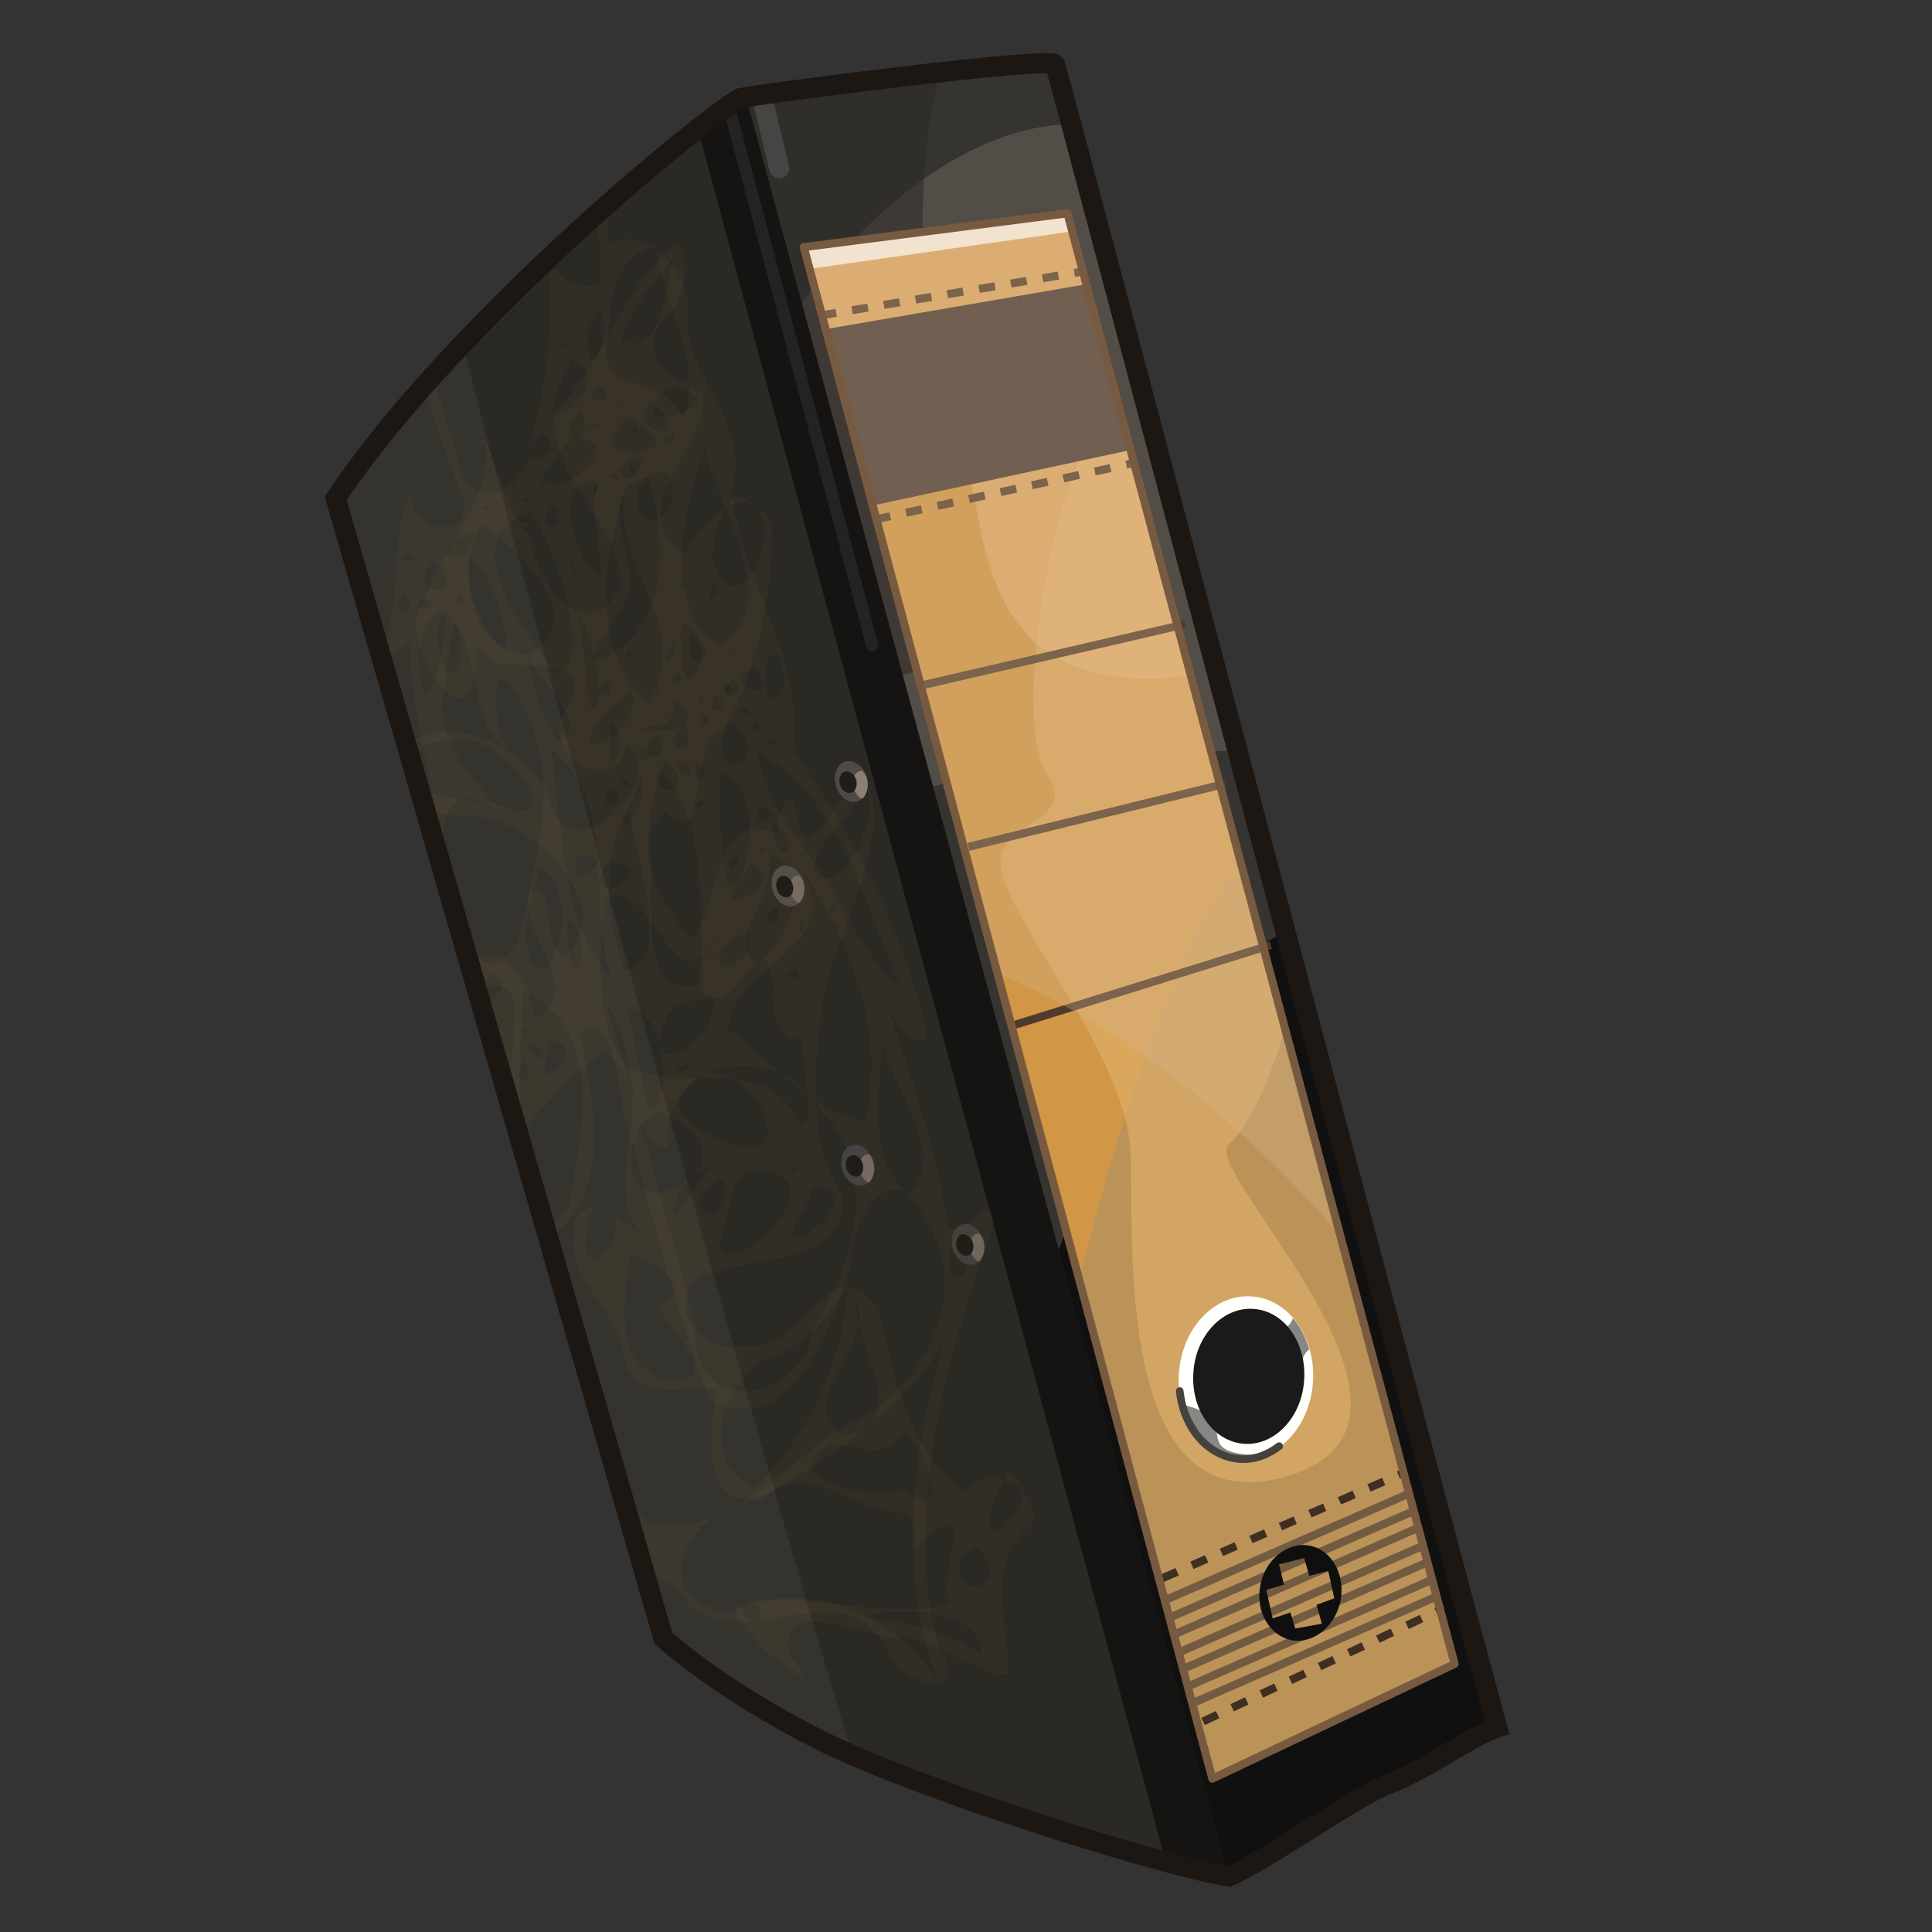<?xml version="1.0" encoding="UTF-8" standalone="no"?>
<!DOCTYPE svg PUBLIC "-//W3C//DTD SVG 1.0//EN" "http://www.w3.org/TR/2001/REC-SVG-20010904/DTD/svg10.dtd">
<svg xmlns:svg="http://www.w3.org/2000/svg" xmlns="http://www.w3.org/2000/svg" version="1.0" width="100%" height="100%" viewBox="0 0 48 48" id="_binder01" style="display:inline">
<rect x="0" y="0" width="48" height="48" fill="#333333" stroke="none"/>
<defs id="defs2385"/>
<g id="binder01" style="display:inline">
<path d="M 8.34,12.38 L 16.48,40.70 C 16.48,40.70 17.86,41.97 20.39,43.24 C 22.93,44.51 29.06,46.41 30.54,46.62 C 31.49,46.20 33.71,44.61 34.55,44.30 C 35.40,43.98 36.56,43.13 37.20,42.92 C 36.14,39.12 26.31,1.81 26.21,1.60 C 26.10,1.39 18.81,2.34 18.38,2.44 C 17.01,3.29 11.09,8.26 8.34,12.38 z" id="p2465" style="fill:#2a2924;fill-opacity:1;fill-rule:evenodd;stroke:none;"/>
<path d="M 25.87,1.56 C 24.43,1.60 19.11,2.28 18.53,2.40 L 30.25,46.56 C 30.33,46.57 30.46,46.61 30.53,46.62 C 31.48,46.20 33.71,44.62 34.56,44.31 C 35.40,43.99 36.55,43.14 37.18,42.93 C 36.13,39.13 26.32,1.80 26.21,1.59 C 26.20,1.56 26.08,1.55 25.87,1.56 z" id="p3239" style="fill:#101010;fill-opacity:1;fill-rule:evenodd;stroke:none;display:inline"/>
<path d="M 25.87,1.56 C 24.43,1.60 19.11,2.28 18.53,2.40 L 26.21,31.34 C 27.58,27.26 29.69,24.06 31.93,23.18 C 29.07,12.33 26.27,1.71 26.21,1.59 C 26.20,1.56 26.08,1.55 25.87,1.56 z" id="p3266" style="fill:#353430;fill-opacity:1;fill-rule:evenodd;stroke:none;display:inline"/>
<path d="M 26.62,3.09 C 24.43,3.09 21.83,4.83 19.90,7.56 L 23.09,19.56 C 25.76,18.85 28.63,18.69 30.75,18.65 C 28.70,10.91 26.96,4.29 26.62,3.09 z" id="p3268" style="fill:#524d47;fill-opacity:1;fill-rule:evenodd;stroke:none;display:inline"/>
<path d="M 23.37,1.78 C 21.33,2.00 18.91,2.32 18.53,2.40 L 22.34,16.78 C 23.57,16.61 24.51,15.64 24.56,12.96 C 22.80,9.58 22.56,4.71 23.37,1.78 z" id="p3372" style="fill:#2e2a25;fill-opacity:0.54;fill-rule:evenodd;stroke:none;display:inline"/>
<path d="M 19.97,6.14 L 26.52,5.30 L 36.14,41.34 L 30.12,44.19 L 19.97,6.14 z" id="p3242" style="fill:#bb9358;fill-opacity:1;fill-rule:evenodd;stroke:none;display:inline"/>
<path d="M 28.96,39.75 L 35.00,37.11" id="p3351" style="fill:none;fill-opacity:1;fill-rule:evenodd;stroke:#423633;stroke-width:0.2;stroke-linecap:butt;stroke-linejoin:miter;marker:none;stroke-miterlimit:4;stroke-dasharray:none;stroke-dashoffset:0;stroke-opacity:0.60;visibility:visible;display:inline;overflow:visible;enable-background:accumulate"/>
<path d="M 26.53,5.31 L 19.96,6.15 L 26.81,31.81 C 27.93,27.33 29.23,23.60 30.81,21.34 L 26.53,5.31 z" id="p3292" style="fill:#db9a3e;fill-opacity:0.67;fill-rule:evenodd;stroke:none;"/>
<path d="M 28.88,39.21 L 34.92,36.57" id="p3306" style="fill:none;fill-opacity:1;fill-rule:evenodd;stroke:#3f2f23;stroke-width:0.2;stroke-linecap:butt;stroke-linejoin:miter;marker:none;stroke-miterlimit:4;stroke-dasharray:0.4, 0.4;stroke-dashoffset:0;stroke-opacity:1;visibility:visible;display:inline;overflow:visible;enable-background:accumulate"/>
<path d="M 27.68,9.59 C 25.84,12.53 25.24,18.08 26,19.21 C 26.92,20.59 24.40,20.30 24.93,21.84 C 25.47,23.37 28.01,26.43 28.09,28.65 C 28.17,30.88 27.68,38.03 32.06,36.65 C 36.43,35.27 29.76,29.05 30.53,28.43 C 30.84,28.18 31.45,27.26 31.93,25.5 L 27.68,9.59 z" id="p3282" style="fill:#dfb06a;fill-opacity:0.65;fill-rule:evenodd;stroke:none;display:inline"/>
<path d="M 24.06,21.04 L 30.45,19.47" id="p3299" style="fill:none;fill-opacity:1;fill-rule:evenodd;stroke:#4f3b2c;stroke-width:0.2;stroke-linecap:butt;stroke-linejoin:miter;marker:none;stroke-miterlimit:4;stroke-dasharray:none;stroke-dashoffset:0;stroke-opacity:1;visibility:visible;display:inline;overflow:visible;enable-background:accumulate"/>
<path d="M 26.53,5.31 L 19.96,6.15 L 21.18,10.68 C 22.62,10.99 23.87,11.13 24.09,11.87 C 24.54,13.42 24.42,17.46 29.59,16.78 L 26.53,5.31 z" id="p3280" style="fill:#e9b97e;fill-opacity:0.58;fill-rule:evenodd;stroke:none;display:inline"/>
<path d="M 22.89,17.03 L 22.89,17.03 L 29.44,15.51" id="p3297" style="fill:none;fill-opacity:1;fill-rule:evenodd;stroke:#4f3b2c;stroke-width:0.2;stroke-linecap:butt;stroke-linejoin:miter;marker:none;stroke-miterlimit:4;stroke-dasharray:none;stroke-dashoffset:0;stroke-opacity:1;visibility:visible;display:inline;overflow:visible;enable-background:accumulate"/>
<path d="M 20.38,7.84 L 26.93,6.74" id="p3245" style="fill:none;fill-opacity:1;fill-rule:evenodd;stroke:#4f3b2c;stroke-width:0.2;stroke-linecap:butt;stroke-linejoin:miter;marker:none;stroke-miterlimit:4;stroke-dasharray:0.4, 0.4;stroke-dashoffset:0;stroke-opacity:1;visibility:visible;display:inline;overflow:visible;enable-background:accumulate"/>
<path d="M 21.73,12.91 L 28.18,11.50" id="p3247" style="fill:none;fill-opacity:1;fill-rule:evenodd;stroke:#4f3b2c;stroke-width:0.2;stroke-linecap:butt;stroke-linejoin:miter;marker:none;stroke-miterlimit:4;stroke-dasharray:0.4, 0.4;stroke-dashoffset:0;stroke-opacity:1;visibility:visible;display:inline;overflow:visible;enable-background:accumulate"/>
<path d="M 26.53,5.31 L 19.96,6.15 L 20.12,6.68 L 26.62,5.75 L 26.53,5.31 z" id="p3251" style="fill:#fffaf0;fill-opacity:1;fill-rule:evenodd;stroke:none;display:inline"/>
<path d="M 27,7.06 L 20.5,8.18 L 21.68,12.56 L 28.09,11.18 L 27,7.06 z" id="p3253" style="fill:#403634;fill-opacity:1;fill-rule:evenodd;stroke:none;display:inline"/>
<path d="M 25.22,25.46 L 31.57,23.48" id="p3301" style="fill:none;fill-opacity:1;fill-rule:evenodd;stroke:#4f3b2c;stroke-width:0.2;stroke-linecap:butt;stroke-linejoin:miter;marker:none;stroke-miterlimit:4;stroke-dasharray:none;stroke-dashoffset:0;stroke-opacity:1;visibility:visible;display:inline;overflow:visible;enable-background:accumulate"/>
<path d="M 29.89,42.77 L 35.83,39.97" id="p3308" style="fill:none;fill-opacity:1;fill-rule:evenodd;stroke:#3f2f23;stroke-width:0.2;stroke-linecap:butt;stroke-linejoin:miter;marker:none;stroke-miterlimit:4;stroke-dasharray:0.4, 0.4;stroke-dashoffset:0;stroke-opacity:1;visibility:visible;display:inline;overflow:visible;enable-background:accumulate"/>
<path d="M 29.06,40.19 L 35.10,37.55" id="p3353" style="fill:none;fill-opacity:1;fill-rule:evenodd;stroke:#423633;stroke-width:0.2;stroke-linecap:butt;stroke-linejoin:miter;marker:none;stroke-miterlimit:4;stroke-dasharray:none;stroke-dashoffset:0;stroke-opacity:0.60;visibility:visible;display:inline;overflow:visible;enable-background:accumulate"/>
<path d="M 29.19,40.60 L 35.23,37.96" id="p3355" style="fill:none;fill-opacity:1;fill-rule:evenodd;stroke:#423633;stroke-width:0.2;stroke-linecap:butt;stroke-linejoin:miter;marker:none;stroke-miterlimit:4;stroke-dasharray:none;stroke-dashoffset:0;stroke-opacity:0.60;visibility:visible;display:inline;overflow:visible;enable-background:accumulate"/>
<path d="M 29.32,41.04 L 35.36,38.40" id="p3357" style="fill:none;fill-opacity:1;fill-rule:evenodd;stroke:#423633;stroke-width:0.2;stroke-linecap:butt;stroke-linejoin:miter;marker:none;stroke-miterlimit:4;stroke-dasharray:none;stroke-dashoffset:0;stroke-opacity:0.60;visibility:visible;display:inline;overflow:visible;enable-background:accumulate"/>
<path d="M 29.47,41.43 L 35.52,38.79" id="p3359" style="fill:none;fill-opacity:1;fill-rule:evenodd;stroke:#423633;stroke-width:0.2;stroke-linecap:butt;stroke-linejoin:miter;marker:none;stroke-miterlimit:4;stroke-dasharray:none;stroke-dashoffset:0;stroke-opacity:0.60;visibility:visible;display:inline;overflow:visible;enable-background:accumulate"/>
<path d="M 29.58,41.87 L 35.62,39.23" id="p3361" style="fill:none;fill-opacity:1;fill-rule:evenodd;stroke:#423633;stroke-width:0.2;stroke-linecap:butt;stroke-linejoin:miter;marker:none;stroke-miterlimit:4;stroke-dasharray:none;stroke-dashoffset:0;stroke-opacity:0.60;visibility:visible;display:inline;overflow:visible;enable-background:accumulate"/>
<path d="M 29.71,42.28 L 35.75,39.64" id="p3363" style="fill:none;fill-opacity:1;fill-rule:evenodd;stroke:#423633;stroke-width:0.2;stroke-linecap:butt;stroke-linejoin:miter;marker:none;stroke-miterlimit:4;stroke-dasharray:none;stroke-dashoffset:0;stroke-opacity:0.60;visibility:visible;display:inline;overflow:visible;enable-background:accumulate"/>
<path d="M 26.53,5.31 L 19.96,6.15 L 24.78,24.18 C 26.74,25.00 29.92,26.79 33.31,30.71 L 26.53,5.31 z" id="p3367" style="fill:#d5b58c;fill-opacity:0.33;fill-rule:evenodd;stroke:none;"/>
<path d="M 19.97,6.14 L 26.52,5.30 L 36.14,41.34 L 30.12,44.19 L 19.97,6.14 z" id="p3278" style="fill:none;fill-opacity:1;fill-rule:evenodd;stroke:#775a3f;stroke-width:0.2;stroke-linecap:butt;stroke-linejoin:round;stroke-miterlimit:4;stroke-dasharray:none;stroke-opacity:1;display:inline"/>
<path d="M 32.62,34.35 C 32.54,35.47 31.72,36.32 30.80,36.25 C 29.88,36.19 29.21,35.22 29.29,34.11 C 29.37,32.99 30.18,32.14 31.10,32.21 C 32.02,32.27 32.70,33.23 32.62,34.35 z" id="p3312" style="fill:#fffffb;fill-opacity:1;fill-rule:evenodd;stroke:none;marker:none;visibility:visible;display:inline;overflow:visible;enable-background:accumulate"/>
<path d="M 32.12,32.75 C 32.09,32.86 32.00,32.97 31.81,33.09 C 31.22,33.44 31.85,35.48 32.09,34.81 C 32.25,34.34 32.29,33.65 32.53,33.53 C 32.44,33.23 32.31,32.96 32.12,32.75 z M 29.37,34.90 C 29.57,35.65 30.12,36.19 30.81,36.25 C 31.04,36.26 31.26,36.24 31.46,36.15 C 29.91,36.18 30.37,35.66 30.15,35.31 C 30.02,35.10 29.72,34.97 29.37,34.90 z" id="p3318" style="fill:#313131;fill-opacity:0.58;fill-rule:evenodd;stroke:none;display:inline"/>
<path d="M 32.40,34.30 C 32.34,35.22 31.66,35.93 30.90,35.87 C 30.14,35.81 29.58,35.02 29.65,34.09 C 29.71,33.17 30.39,32.46 31.15,32.52 C 31.91,32.57 32.47,33.37 32.40,34.30 z" id="p3315" style="fill:#1a1a1a;fill-opacity:1;fill-rule:evenodd;stroke:none;marker:none;visibility:visible;display:inline;overflow:visible;enable-background:accumulate"/>
<path d="M 29.31,34.56 C 29.41,35.48 30.01,36.19 30.81,36.25 C 31.17,36.27 31.49,36.15 31.78,35.93" id="p3327" style="fill:none;fill-opacity:1;fill-rule:evenodd;stroke:#45423e;stroke-width:0.19;stroke-linecap:round;stroke-linejoin:miter;marker:none;stroke-miterlimit:4;stroke-dasharray:none;stroke-dashoffset:0;stroke-opacity:1;visibility:visible;display:inline;overflow:visible;enable-background:accumulate"/>
<path d="M 32.53,38.40 C 31.98,38.30 31.42,38.76 31.31,39.40 C 31.19,40.04 31.54,40.64 32.09,40.75 C 32.64,40.85 33.19,40.39 33.31,39.75 C 33.42,39.10 33.08,38.50 32.53,38.40 z M 32.40,38.71 L 32.53,39.15 L 33,39.03 L 33.15,39.71 L 32.71,39.87 L 32.84,40.34 L 32.18,40.46 L 32.06,40.06 L 31.62,40.21 L 31.46,39.5 L 31.90,39.37 L 31.78,38.87 L 32.40,38.71 z" id="p3332" style="fill:#100f0f;fill-opacity:1;fill-rule:evenodd;stroke:none;marker:none;visibility:visible;display:inline;overflow:visible;enable-background:accumulate"/>
<path d="M 18.94,2.44 L 19.36,4.18" id="p3378" style="fill:none;fill-rule:evenodd;stroke:#595959;stroke-width:0.5;stroke-linecap:round;stroke-linejoin:miter;stroke-miterlimit:4;stroke-dasharray:none;stroke-opacity:0.54;display:inline"/>
<path d="M 18.53,2.40 C 18.51,2.40 18.38,2.43 18.37,2.43 C 18.14,2.57 17.78,2.87 17.34,3.21 L 28.96,46.25 C 29.64,46.43 30.20,46.57 30.53,46.62 L 18.53,2.40 z" id="p3381" style="fill:#161412;fill-opacity:1;fill-rule:evenodd;stroke:none;display:inline"/>
<path d="M 18.09,2.59 L 21.67,16.04" id="p3387" style="fill:none;fill-rule:evenodd;stroke:#232323;stroke-width:0.30;stroke-linecap:round;stroke-linejoin:miter;stroke-miterlimit:4;stroke-dasharray:none;stroke-opacity:1"/>
<path d="M 15.12,5.09 C 15.04,5.16 14.95,5.24 14.87,5.31 C 14.88,5.89 14.89,6.48 14.90,7.06 C 14.19,7.21 13.83,6.91 13.65,6.40 C 13.63,6.42 13.61,6.44 13.59,6.46 C 13.80,7.97 13.56,9.48 13.21,10.96 C 13.21,11.01 13.19,11.05 13.18,11.09 C 13.23,11.00 13.32,10.91 13.43,10.78 C 14.13,11.08 13.23,11.60 13.15,11.34 C 12.86,12.39 11.53,12.75 11.37,11.31 C 11.16,10.67 10.95,10.02 10.75,9.37 C 10.67,9.45 10.60,9.54 10.53,9.62 C 10.83,10.57 11.15,11.51 11.53,12.43 C 11.66,13.57 10.00,13.07 10.25,12.15 C 9.65,13.13 10.01,15.18 9.46,16.21 L 9.53,16.5 C 9.73,16.31 9.97,16.14 10.18,15.96 C 10.21,17.86 10.86,19.68 11.03,21.56 C 11.01,21.38 11.02,21.21 11.03,21.09 C 10.91,19.62 11.80,19.60 12.56,20.25 C 11.69,19.33 10.74,18.40 11.06,16.96 C 11.09,16.47 11.19,15.97 11.31,15.5 C 12.01,16.36 11.64,18.13 12.62,18.59 C 12.17,17.89 12.17,15.82 13,17.53 C 13.98,19.37 13.29,21.48 12.87,23.37 C 12.28,24.26 11.82,23.95 11.5,23.31 L 11.90,24.68 C 12.25,24.32 12.92,24.42 12.78,25.34 C 12.77,25.95 12.69,26.59 12.62,27.21 L 12.90,28.25 C 12.97,27.05 12.88,25.84 13,24.65 C 15.09,25.48 14.41,28.34 14.12,30.03 C 13.90,30.26 13.71,30.39 13.53,30.43 L 13.62,30.75 C 15.26,29.77 14.75,27.27 14.40,25.65 C 15.43,24.93 15.28,27.63 15.71,28.34 C 16.27,30.51 16.84,32.68 17.65,34.78 C 19.71,35.81 20.70,32.86 21.15,31.37 C 21.11,30.47 21.87,29.22 22.53,29.62 C 21.41,28.61 21.97,26.95 21.90,25.65 C 21.98,26.96 23.65,28.53 22.59,29.68 C 22.74,29.81 22.87,30.01 23,30.34 C 24.24,32.16 22.86,34.61 21.03,35.40 C 20.12,35.97 19.27,36.86 18.31,37.40 C 18.49,37.34 18.68,37.28 18.87,37.28 C 20.57,36.19 22.44,35.11 23.46,33.31 C 22.66,36.04 22.27,39.08 23.31,41.81 C 23.31,41.81 23.34,41.80 23.34,41.81 C 23.61,41.75 23.71,41.50 23.31,40.93 C 22.45,37.46 23.48,33.90 24.62,30.62 C 24.94,29.03 23.54,31.54 23.5,30.06 C 23.17,28.37 22.56,26.43 22.03,25 C 22.43,25.76 23.37,26.51 22.87,25.03 C 22.23,22.70 21.07,20.55 19.68,18.59 C 20.04,16.30 18.32,14.35 18.18,12.15 C 18.67,10.53 17.13,9.49 17.09,8.03 C 17.19,7.26 16.81,6.57 16.31,6.21 C 16.48,7.62 17.51,9.05 16.96,10.43 C 16.52,9.12 14.65,9.98 15.12,8.31 C 15.08,7.48 15.32,6.48 16.15,6.12 C 15.81,5.92 15.44,5.87 15.12,6.03 C 15.12,5.71 15.12,5.40 15.12,5.09 z M 16.15,6.12 C 16.20,6.15 16.26,6.18 16.31,6.21 C 16.30,6.16 16.28,6.11 16.28,6.06 C 16.23,6.07 16.20,6.10 16.15,6.12 z M 23.31,41.81 C 22.19,39.98 19.90,39.16 18.06,40.09 C 16.42,39.66 16.78,38.35 17.75,37.68 C 17.30,37.85 16.83,37.93 16.31,37.87 C 16.09,37.78 15.81,37.58 15.53,37.37 L 16.03,39.09 C 16.50,39.22 16.89,39.45 17.12,39.90 C 18.64,41.12 21.23,38.81 22.15,41.21 C 22.41,41.63 22.97,41.86 23.31,41.81 z M 11.03,21.56 C 11.03,21.62 11.02,21.68 11.03,21.75 L 11.09,21.93 C 11.07,21.80 11.04,21.67 11.03,21.56 z M 14.90,7.65 C 15.25,8.53 14.50,9.76 14.62,8.18 C 14.69,7.99 14.80,7.82 14.90,7.65 z M 14.06,8.5 C 14.24,8.75 13.63,8.61 14.06,8.5 z M 14.18,8.93 C 15.57,9.47 13.06,11.30 13.93,9.5 L 14.06,9.21 L 14.18,8.93 z M 16.12,10 C 17.45,10.85 15.48,10.91 16.12,10 z M 15.62,10.34 C 17.78,11.48 13.97,11.62 15.62,10.34 z M 14.75,10.5 C 15.04,10.72 14.32,10.52 14.75,10.5 z M 14.34,10.87 C 15.65,11.03 13.90,12.38 13.53,11.96 C 13.06,12.54 14.10,10.71 14.34,10.87 z M 17.5,11.15 C 17.83,12.63 19.57,15.00 17.87,16.06 C 16.47,15.13 16.96,12.99 17.34,11.59 L 17.43,11.37 L 17.5,11.15 z M 15.18,11.46 C 15.36,11.48 15.07,11.58 15.18,11.46 z M 15.68,11.56 C 15.70,11.56 15.74,11.57 15.78,11.59 C 15.76,11.97 15.54,11.55 15.68,11.56 z M 16.53,11.68 C 17.24,12.84 15.54,13.65 15.90,12.06 C 16.04,11.84 16.29,11.73 16.53,11.68 z M 15.15,11.78 C 15.16,11.76 15.22,11.74 15.34,11.78 C 15.44,12.04 15.11,11.84 15.15,11.78 z M 14.90,11.96 C 14.44,12.49 15.47,15.39 14.5,13.87 C 14.22,13.25 13.78,11.95 14.90,11.96 z M 15.53,12.21 C 15.15,14.01 17.34,15.72 16.09,17.43 C 14.60,16.24 15.04,13.69 15.53,12.21 z M 13.09,12.37 C 13.23,12.58 12.77,12.35 13.09,12.37 z M 13.71,12.5 C 14.34,13.11 13.15,13.48 13.71,12.5 z M 13.18,12.71 L 13.21,12.71 C 13.80,13.67 14.82,16.54 13.81,16.71 C 13.07,15.69 11.19,13.39 13.18,12.71 z M 11.78,13.21 C 11.68,14.44 10.28,13.68 11.78,13.21 z M 10.18,13.75 C 10.49,14.09 9.72,13.91 10.18,13.75 z M 11.65,13.87 C 12.38,14.20 13.11,17.30 12.03,15.53 C 11.76,15.02 11.56,14.45 11.65,13.87 z M 14.18,13.90 C 14.43,14.40 14.31,14.79 14.18,13.90 z M 10.78,13.93 C 11.81,14.86 9.92,14.93 10.78,13.93 z M 10.03,14.71 C 10.52,15.25 9.53,15.52 10.03,14.71 z M 11.40,14.71 C 11.79,14.95 11.13,15.22 11.40,14.71 z M 10.53,14.87 C 11.14,15.12 10.04,15.27 10.53,14.87 z M 11,15.12 C 11.20,15.93 10.49,18.59 10.40,16.34 C 10.42,15.88 10.58,15.37 11,15.12 z M 14.37,15.28 C 14.81,15.75 15.11,18.06 14.62,17.5 C 14.54,16.75 14.49,16.01 14.37,15.28 z M 17,15.5 C 18.01,15.97 16.89,17.93 16.93,16.09 C 16.89,15.89 16.87,15.67 17,15.5 z M 12.96,16 C 13.09,16.67 14.89,18.11 13.84,18.37 C 13.31,17.68 13.26,16.79 12.96,16 z M 19.34,16.25 C 19.78,17.11 18.98,18.13 19.03,16.68 C 18.98,16.50 19.08,16.20 19.34,16.25 z M 18.75,16.56 C 19.57,17.60 17.72,17.07 18.75,16.56 z M 18,16.96 C 18.44,17.09 17.88,17.48 18,16.96 z M 17.78,17.25 C 18.32,17.63 17.38,17.92 17.78,17.25 z M 16.78,17.37 C 18.11,18.42 14.71,18.20 16.5,18 C 16.69,17.86 16.79,17.60 16.78,17.37 z M 18.46,17.53 C 18.91,17.82 18.16,17.81 18.46,17.53 z M 17.46,17.71 C 17.87,18.05 17.18,18.07 17.46,17.71 z M 18.12,17.87 C 19.47,19.03 17.33,19.66 18.12,17.87 z M 15.18,17.90 C 15.76,18.42 14.98,19.89 15.18,17.90 z M 18.81,17.93 C 19.12,18.25 18.40,18.28 18.81,17.93 z M 19.12,18.37 C 19.78,18.38 18.81,18.67 19.12,18.37 z M 13.68,18.59 C 15.43,20.02 14.55,22.49 15.21,24.37 C 13.85,22.77 14.01,20.54 13.68,18.59 z M 15.96,18.62 C 16.61,18.67 15.62,19.16 15.96,18.62 z M 18.84,18.71 C 20.96,19.85 21.41,22.44 22.37,24.43 C 22.24,24.83 21.09,22.87 20.81,22.37 C 20.20,21.13 19.00,20.16 18.84,18.71 z M 17,18.90 C 17.68,19.48 16.38,19.18 17,18.90 z M 17.31,18.93 C 17.87,19.27 17.08,19.73 17.31,18.93 z M 14.84,19.06 C 15.11,19.02 14.74,19.27 14.84,19.06 z M 16.46,19.15 C 17.67,20.55 17.33,22.91 17.46,24.43 C 15.76,25.02 16.28,22.18 16.15,21.18 C 16.10,20.49 16.14,19.78 16.46,19.15 z M 17.90,19.18 C 19.13,19.50 18.51,22.66 18.03,21.90 C 17.91,21.00 17.85,20.09 17.90,19.18 z M 15.46,19.40 C 15.49,19.40 15.53,19.39 15.59,19.40 C 15.81,19.76 15.30,19.43 15.46,19.40 z M 15.18,19.59 C 15.80,20.09 14.62,20.28 15.18,19.59 z M 17.43,19.84 C 17.77,19.98 17.00,20.23 17.43,19.84 z M 18.87,20.06 C 19.76,20.20 18.51,20.71 18.87,20.06 z M 15.59,20.12 C 15.85,21.26 16.71,24.01 15.53,24.12 C 15.09,22.85 14.89,21.35 15.59,20.12 z M 19.18,20.43 C 20.10,21.14 19.26,21.69 19.18,20.43 z M 19.12,21.21 C 20.93,21.64 18.34,25.55 18.56,23.09 C 18.84,22.51 19.21,21.89 19.12,21.21 z M 13.40,21.56 C 14.65,22.08 13.50,25.62 13.03,23.28 C 13.08,22.69 13.25,22.12 13.40,21.56 z M 19.93,21.62 C 21.15,23.42 22.00,25.65 21.5,27.84 C 21.03,27.78 20.61,27.58 20.21,27.31 C 20.29,27.40 20.35,27.51 20.40,27.62 C 21.94,29.07 21.15,31.44 20.21,33 C 19.94,34.95 17.04,35.25 17.28,32.90 C 16.79,31.15 16.32,29.40 15.84,27.65 C 15.59,26.76 15.34,25.88 15.09,25 C 15.61,25.56 15.62,26.80 15.84,27.65 C 15.97,28.16 16.19,28.52 16.62,28.5 C 16.38,26.77 18.13,26.13 19.40,26.68 C 18.94,26.28 18.52,25.85 18.09,25.59 C 18.19,23.92 21.03,23.67 19.93,21.62 z M 19.40,26.68 C 19.62,26.87 19.86,27.04 20.09,27.21 C 19.89,26.98 19.67,26.80 19.40,26.68 z M 14.09,22.78 C 14.84,23.40 14.19,24.95 14.12,23.34 C 14.09,23.15 14.10,22.97 14.09,22.78 z M 17.71,24.81 C 17.82,25.65 16.67,26.49 16.43,26.09 C 16.62,27.16 16.16,28.45 15.93,26.65 C 15.81,26.12 15.70,25.59 15.59,25.06 C 16.04,25.08 16.29,25.47 16.40,25.93 C 16.38,25.78 16.44,25.56 16.59,25.21 C 16.83,24.86 17.32,24.83 17.71,24.81 z M 17.06,26.40 C 17.34,26.66 16.41,26.74 17.06,26.40 z M 23.65,30.96 C 24.57,31.76 23.27,32.23 23.65,30.96 z" id="p3389" style="fill:#bb9358;fill-opacity:0.05;fill-rule:evenodd;stroke:none;"/>
<path d="M 16.78,6.06 C 15.44,7.18 15.03,8.99 13.81,10.21 C 13.57,11.92 15.51,12.99 15.40,14.65 C 14.50,16.13 13.23,14.45 13.21,13.34 C 13.11,13.26 13.04,13.15 12.96,13.06 C 12.48,12.44 12.42,11.58 12.06,11 C 12.20,12.55 10.96,13.57 10.53,14.96 C 9.81,15.73 11.44,18.44 11.81,16.84 C 11.83,16.18 11.78,15.65 12.21,16.46 C 13.08,16.65 15.07,16.24 13.96,17.78 C 13.54,18.86 15.38,19.89 15.56,18.43 C 16.80,19.42 13.95,21.95 13.62,19.71 C 13.03,18.51 11.23,17.71 10.09,18.5 L 10.25,18.93 C 10.30,18.82 10.38,18.69 10.5,18.56 C 10.72,18.43 10.99,18.37 11.25,18.43 C 12.12,18.04 14.04,20.14 12.87,20.15 C 12.36,19.87 11.01,19.91 10.43,19.59 L 10.59,20.18 C 11.11,20.26 11.72,20.25 12.09,20.31 C 13.44,20.62 15.35,22.57 14.03,23.75 C 13.41,23.50 13.86,21.87 13.15,22.15 C 12.84,23.29 14.64,24.50 13.28,25.34 C 13.30,24.89 12.96,24.18 12.5,23.87 C 12.46,23.97 12.31,23.96 12.40,23.81 C 12.17,23.69 11.91,23.68 11.65,23.84 L 11.87,24.65 C 11.91,24.57 11.96,24.47 12.09,24.34 C 12.11,24.28 12.16,24.21 12.18,24.15 C 12.81,24.51 12.21,24.92 11.93,24.90 L 13.06,28.71 C 13.20,28.56 13.25,28.34 13.06,28 C 13.64,27.35 14.51,26.38 15.06,26.15 C 16.55,27.22 14.89,29.20 15.84,30.53 C 15.81,30.55 15.53,30.37 15.25,30.21 C 15.57,30.75 14.39,32.07 14.59,30.65 C 14.58,30.43 14.60,30.20 14.75,30.03 C 14.81,30.02 14.88,30.05 14.93,30.06 C 14.59,29.95 14.27,30.01 14.25,30.65 C 14.07,31.96 15.40,32.45 15.5,33.75 C 15.83,34.95 17.20,34.36 17.81,34.53 C 17.64,35.52 17.33,37.73 19.06,37.12 C 20.24,36.31 21.23,37.61 22.46,37.59 C 23.05,37.81 22.41,39.02 23.06,38.15 C 24.31,37.16 23.25,39.20 23.59,39.87 C 22.59,40.13 21.32,39.88 20.21,39.81 C 19.77,39.73 18.93,39.69 18.53,39.84 C 19.32,39.71 18.66,40.85 18.43,39.87 C 18.20,40.00 18.22,40.22 18.71,40.65 C 19.04,41.17 20.64,42.26 19.62,41.15 C 19.32,39.48 21.48,40.77 22.37,40.68 C 23.29,40.74 24.40,41.69 25.06,41.59 C 25.05,40.29 24.45,38.79 25.68,37.84 C 25.73,37.48 25.60,37.22 25.40,37.03 C 25.48,37.74 24.27,38.72 24.68,37.34 C 24.76,37.14 24.86,36.96 24.96,36.78 C 24.58,36.66 24.15,36.75 24,37.09 C 22.50,36.05 22.25,34.12 21.81,32.5 C 20.66,30.86 19.80,33.78 18.5,33.43 C 17.13,33.73 16.31,31.82 17.90,31.56 C 19.00,31.22 21.17,31.32 20.90,29.65 C 20.00,28.19 20.25,26.39 20.46,24.78 C 20.81,23.16 21.77,21.64 21.71,19.96 C 21.66,19.73 21.60,19.60 21.53,19.53 C 21.90,20.33 20.86,22.42 20.21,21.62 C 20.30,20.83 21.23,20.32 21.43,19.5 C 20.90,19.32 20.02,21.83 19.81,20.28 C 19.64,19.28 19.28,20.26 19.34,20.71 C 17.52,20.08 18.04,22.52 17.15,23.31 C 16.62,22.69 15.43,20.89 16.53,20.18 C 17.68,21.28 17.00,18.41 18,18.15 C 18.80,16.58 19.20,14.79 19.18,13.03 C 19.05,12.79 18.92,12.64 18.78,12.56 C 19.50,13.39 18.18,15.73 17.71,13.87 C 17.68,13.42 17.82,12.97 18.06,12.59 C 17.58,12.86 17.16,13.50 17,13.75 C 15.33,12.67 17.73,10.94 17.46,9.75 C 16.55,9.35 15.66,8.71 16.68,7.75 C 16.97,7.25 17.22,6.55 16.78,6.06 z M 18.06,12.59 C 18.27,12.47 18.50,12.43 18.71,12.53 C 18.60,12.42 18.47,12.34 18.28,12.31 C 18.21,12.40 18.12,12.49 18.06,12.59 z M 21.43,19.5 C 21.45,19.50 21.48,19.51 21.5,19.53 C 21.48,19.49 21.49,19.43 21.46,19.40 C 21.46,19.43 21.44,19.46 21.43,19.5 z M 24.96,36.78 C 25.12,36.82 25.28,36.88 25.40,37 C 25.37,36.83 25.27,36.68 25.06,36.59 C 25.02,36.65 25.00,36.71 24.96,36.78 z M 12.40,23.81 C 12.43,23.82 12.46,23.85 12.5,23.87 C 12.51,23.83 12.50,23.78 12.43,23.71 C 12.39,23.75 12.42,23.78 12.40,23.81 z M 12.06,11 C 12.07,10.97 12.06,10.95 12,10.93 C 11.78,11.14 12.03,11.07 12.06,11 z M 12.96,13.06 C 13.01,13.12 13.33,13.10 13.03,12.96 C 12.95,13.00 12.95,13.04 12.96,13.06 z M 16.71,6.43 C 16.61,7.09 16.36,8.93 15.43,8.46 C 15.66,7.69 16.21,7.05 16.71,6.43 z M 14.87,9.59 C 15.53,10.04 14.20,10.04 14.87,9.59 z M 16.68,9.65 C 16.76,9.63 16.85,9.62 16.93,9.65 C 18.35,10.10 15.33,10.89 16.5,9.75 C 16.56,9.70 16.61,9.67 16.68,9.65 z M 15.53,9.90 C 15.66,10.12 15.23,9.96 15.53,9.90 z M 14.46,10.18 C 14.80,11.17 13.57,11.07 14.46,10.18 z M 15.84,10.59 C 15.89,11.01 15.47,10.63 15.84,10.59 z M 16.75,10.78 C 16.68,11.33 16.13,10.95 16.75,10.78 z M 16,11.31 C 15.85,12.38 14.73,11.68 16,11.31 z M 16.12,11.84 C 16.55,13.32 16.70,15.42 15.12,16.28 C 14.06,16.77 15.66,15.11 15.62,14.68 C 15.87,13.80 14.64,12.21 16.12,11.84 z M 14.84,12 C 14.90,12.52 14.60,12.21 14.84,12 z M 12.09,12.59 C 12.35,12.77 11.76,12.65 12.09,12.59 z M 11.96,13.03 C 12.88,13.59 14.73,15.46 13.15,16.25 C 11.66,16.27 11.33,14.07 11.96,13.03 z M 16.96,14.46 C 17.31,14.62 16.61,14.58 16.96,14.46 z M 17.75,14.46 C 17.97,14.92 17.43,15.09 17.75,14.46 z M 11.06,15.18 C 11.82,15.68 11.25,17.82 10.90,16.03 C 10.87,15.74 10.90,15.43 11.06,15.18 z M 17.31,15.46 C 17.59,15.46 17.15,15.64 17.31,15.46 z M 17.15,15.78 C 18.10,16.28 16.93,16.97 17.15,15.78 z M 16.78,15.93 C 16.75,16.55 16.29,16.51 16.78,15.93 z M 15.68,16.15 C 15.75,16.57 15.39,16.16 15.68,16.15 z M 18.28,16.15 C 18.48,16.33 18.03,16.17 18.28,16.15 z M 18.09,16.5 C 18.29,16.41 18.00,16.68 18.09,16.5 z M 16.87,16.68 C 17.09,17.07 16.49,17.04 16.87,16.68 z M 18.21,16.87 C 18.71,17.46 17.57,17.43 18.21,16.87 z M 15.09,16.93 C 15.47,17.48 14.38,17.28 15.09,16.93 z M 15.65,17.12 C 16.20,18.08 13.81,19.26 15,17.75 C 15.22,17.55 15.49,17.38 15.65,17.12 z M 16.31,17.12 C 16.66,17.10 16.11,17.38 16.31,17.12 z M 17.43,17.25 C 17.70,17.44 17.14,17.66 17.43,17.25 z M 17.03,18 C 17.43,18.98 16.29,18.64 17.03,18 z M 16.34,18.21 C 16.80,19.05 15.59,18.90 16.34,18.21 z M 16.56,18.90 C 17.52,19.81 15.69,19.91 16.56,18.90 z M 15.93,19.28 C 16.18,20.02 15.07,21.30 15.71,19.84 C 15.79,19.65 15.87,19.46 15.93,19.28 z M 18.87,21 C 19.25,21.17 18.76,21.36 18.87,21 z M 18.34,21.21 C 18.43,21.76 17.80,21.64 18.34,21.21 z M 14.37,21.25 C 15.58,21.25 13.95,22.35 14.37,21.25 z M 15.06,21.43 C 16.83,21.39 14.29,22.93 15.06,21.43 z M 18.65,21.46 C 19.89,21.93 17.31,23.03 18.46,21.81 C 18.53,21.69 18.59,21.58 18.65,21.46 z M 15.21,22.25 C 16.32,22.09 16.77,25.07 17.75,23.34 C 18.68,22.52 16.41,24.37 17.81,24.81 C 18.38,24.88 18.97,22.90 19.21,24.43 C 19.11,25.14 19.45,26.10 19.90,25.71 C 19.95,26.36 20.29,28.17 19.87,27.93 C 19.53,27.13 18.92,26.89 18.25,26.81 C 19.11,27.34 19.64,29.00 18.09,28.37 C 17.57,28.20 16.39,27.67 17.09,27 C 17.16,26.90 17.26,26.83 17.34,26.78 C 16.69,26.77 16.04,26.74 15.53,26.46 C 14.71,25.32 14.94,23.63 15,22.31 C 15.08,22.27 15.14,22.26 15.21,22.25 z M 18.25,26.81 C 17.96,26.64 17.66,26.59 17.37,26.78 C 17.67,26.78 17.96,26.77 18.25,26.81 z M 20.75,22.43 C 20.79,22.79 20.35,22.60 20.75,22.43 z M 19.28,22.53 C 19.63,23.05 18.69,23.02 19.28,22.53 z M 19.96,22.87 C 20.03,23.40 19.66,23.01 19.96,22.87 z M 20.81,22.93 C 21.01,23.31 20.50,23.04 20.81,22.93 z M 18.62,23.21 C 18.82,24.04 17.30,24.37 18.06,23.43 C 18.20,23.28 18.41,23.18 18.62,23.21 z M 20.53,23.40 C 20.65,23.61 20.29,23.37 20.53,23.40 z M 19.81,24.06 C 20.05,24.61 19.15,24.16 19.81,24.06 z M 13.09,25.56 C 13.14,25.57 13.08,25.83 13,25.65 C 13.04,25.58 13.07,25.55 13.09,25.56 z M 13.62,25.87 C 14.78,25.86 13.14,27.54 13.62,26.12 L 13.62,25.87 z M 13.31,25.93 C 13.99,26.75 12.66,25.92 13.31,25.93 z M 13,26.37 C 13.47,26.88 12.58,27.07 13,26.37 z M 16.31,27.62 C 17.34,27.93 17.74,28.69 17.25,29.21 C 17.43,29.07 17.63,28.97 17.84,28.87 C 17.33,29.19 16.31,31.13 16.90,29.56 C 17.00,29.45 17.10,29.33 17.21,29.25 C 17.04,29.41 16.75,29.56 16.37,29.65 C 15.34,29.64 15.58,27.93 16.31,27.62 z M 19.75,28.96 C 19.87,28.95 19.68,29.39 19.68,29 C 19.71,28.97 19.73,28.97 19.75,28.96 z M 18.71,29.06 C 18.80,29.04 18.91,29.04 19.03,29.06 C 21.05,29.57 17.28,32.37 17.96,30.62 C 18.14,30.12 18.11,29.18 18.71,29.06 z M 17.96,29.28 C 18.32,30.77 16.52,30.07 17.96,29.28 z M 20.15,29.5 C 22.03,29.41 18.95,31.82 19.87,30.18 C 20.02,29.99 20.13,29.75 20.15,29.5 z M 15.03,30.09 C 15.09,30.12 15.15,30.15 15.21,30.18 C 15.17,30.13 15.11,30.12 15.03,30.09 z M 15.65,31.18 C 16.21,31.31 17.32,31.98 16.37,32.43 C 16.57,33.07 18.19,34.36 16.56,34.28 C 15.19,33.95 15.52,32.20 15.65,31.18 z M 21.06,32.03 C 20.90,33.87 20.10,35.69 18.75,36.96 C 17.33,36.32 17.93,34.38 19.03,33.75 C 20.02,33.46 20.45,32.83 21.06,32.03 z M 21.28,32.31 C 21.36,32.50 21.37,32.70 21.34,32.90 C 21.59,34.01 22.51,35.49 20.93,35.68 C 19.87,34.86 21.17,33.87 21.34,32.90 C 21.29,32.68 21.25,32.49 21.28,32.31 z M 22.43,35.59 C 23.07,35.93 23.68,38.04 22.43,37 C 21.62,37.30 19.10,36.69 20.65,35.87 C 21.23,35.90 22.10,36.32 22.43,35.59 z M 24.25,38.43 C 25.33,39.43 23.52,39.91 23.87,38.65 L 24.06,38.53 L 24.25,38.43 z M 22.28,40.03 C 23.23,39.98 24.43,40.27 24.37,41.09 C 23.53,40.48 22.47,40.31 21.46,40.18 C 21.67,40.10 21.96,40.04 22.28,40.03 z" id="p3477" style="fill:#d19747;fill-opacity:0.05;fill-rule:evenodd;stroke:none;"/>
<path d="M 11.5,8.56 C 10.30,9.82 9.17,11.12 8.34,12.37 L 16.5,40.71 C 16.50,40.71 17.86,41.98 20.40,43.25 C 20.63,43.36 20.91,43.47 21.18,43.59 C 18.62,35.35 13.20,15.28 11.5,8.56 z" id="p3493" style="fill:#f9f0e5;fill-opacity:0.05;fill-rule:evenodd;stroke:none;"/>
<path d="M 21.53,19.30 C 21.58,19.47 21.56,19.66 21.47,19.78 C 21.38,19.91 21.24,19.95 21.09,19.90 C 20.95,19.85 20.83,19.71 20.77,19.54 C 20.72,19.36 20.74,19.17 20.83,19.05 C 20.92,18.92 21.06,18.88 21.21,18.93 C 21.35,18.98 21.47,19.12 21.53,19.30 z" id="p3498" style="fill:#4e4b47;fill-opacity:1;fill-rule:evenodd;stroke:none;marker:none;visibility:visible;display:inline;overflow:visible;enable-background:accumulate"/>
<path d="M 21.37,19.15 C 21.22,19.20 21.15,19.39 21.21,19.59 C 21.25,19.70 21.32,19.79 21.40,19.84 C 21.41,19.84 21.42,19.83 21.43,19.84 C 21.55,19.72 21.59,19.51 21.53,19.31 C 21.51,19.25 21.46,19.20 21.43,19.15 C 21.41,19.15 21.39,19.15 21.37,19.15 z" id="p3502" style="fill:#8b7e73;fill-opacity:1;fill-rule:evenodd;stroke:none;marker:none;visibility:visible;display:inline;overflow:visible;enable-background:accumulate"/>
<path d="M 21.27,19.37 C 21.30,19.46 21.28,19.56 21.24,19.63 C 21.19,19.69 21.11,19.72 21.04,19.69 C 20.96,19.66 20.90,19.59 20.87,19.50 C 20.84,19.40 20.85,19.31 20.90,19.24 C 20.94,19.17 21.02,19.15 21.10,19.18 C 21.17,19.20 21.24,19.28 21.27,19.37 z" id="p3500" style="fill:#201d19;fill-opacity:1;fill-rule:evenodd;stroke:none;marker:none;visibility:visible;display:inline;overflow:visible;enable-background:accumulate"/>
<path d="M 19.96,21.89 C 20.01,22.07 19.99,22.25 19.90,22.38 C 19.81,22.50 19.67,22.55 19.52,22.50 C 19.38,22.45 19.25,22.31 19.20,22.13 C 19.14,21.95 19.17,21.77 19.26,21.64 C 19.35,21.52 19.49,21.47 19.64,21.53 C 19.78,21.58 19.90,21.72 19.96,21.89 z" id="p3514" style="fill:#544f49;fill-opacity:1;fill-rule:evenodd;stroke:none;marker:none;visibility:visible;display:inline;overflow:visible;enable-background:accumulate"/>
<path d="M 19.80,21.75 C 19.65,21.79 19.58,21.98 19.64,22.18 C 19.68,22.30 19.75,22.39 19.83,22.43 C 19.84,22.44 19.85,22.43 19.86,22.43 C 19.97,22.32 20.02,22.11 19.95,21.90 C 19.94,21.84 19.89,21.79 19.86,21.75 C 19.84,21.75 19.82,21.74 19.80,21.75 z" id="p3516" style="fill:#766b62;fill-opacity:1;fill-rule:evenodd;stroke:none;marker:none;visibility:visible;display:inline;overflow:visible;enable-background:accumulate"/>
<path d="M 19.69,21.97 C 19.72,22.06 19.71,22.16 19.67,22.22 C 19.62,22.29 19.54,22.31 19.47,22.28 C 19.39,22.26 19.32,22.18 19.30,22.09 C 19.27,22.00 19.28,21.90 19.33,21.83 C 19.37,21.77 19.45,21.74 19.52,21.77 C 19.60,21.80 19.67,21.87 19.69,21.97 z" id="p3518" style="fill:#201d19;fill-opacity:1;fill-rule:evenodd;stroke:none;marker:none;visibility:visible;display:inline;overflow:visible;enable-background:accumulate"/>
<path d="M 21.69,28.83 C 21.75,29.01 21.73,29.19 21.64,29.32 C 21.55,29.44 21.40,29.49 21.26,29.44 C 21.11,29.39 20.99,29.25 20.93,29.07 C 20.88,28.89 20.90,28.71 20.99,28.58 C 21.08,28.46 21.23,28.41 21.37,28.46 C 21.51,28.52 21.64,28.66 21.69,28.83 z" id="p3522" style="fill:#454444;fill-opacity:1;fill-rule:evenodd;stroke:none;marker:none;visibility:visible;display:inline;overflow:visible;enable-background:accumulate"/>
<path d="M 21.53,28.68 C 21.38,28.73 21.32,28.92 21.38,29.12 C 21.41,29.24 21.48,29.33 21.56,29.37 C 21.58,29.38 21.58,29.37 21.60,29.37 C 21.71,29.26 21.75,29.04 21.69,28.84 C 21.67,28.78 21.63,28.73 21.60,28.68 C 21.58,28.69 21.55,28.68 21.53,28.68 z" id="p3524" style="fill:#756a60;fill-opacity:1;fill-rule:evenodd;stroke:none;marker:none;visibility:visible;display:inline;overflow:visible;enable-background:accumulate"/>
<path d="M 21.43,28.90 C 21.46,29.00 21.45,29.10 21.40,29.16 C 21.35,29.23 21.28,29.25 21.20,29.22 C 21.12,29.20 21.06,29.12 21.03,29.03 C 21.00,28.94 21.01,28.84 21.06,28.77 C 21.11,28.71 21.18,28.68 21.26,28.71 C 21.34,28.74 21.40,28.81 21.43,28.90 z" id="p3526" style="fill:#201d19;fill-opacity:1;fill-rule:evenodd;stroke:none;marker:none;visibility:visible;display:inline;overflow:visible;enable-background:accumulate"/>
<path d="M 24.43,30.80 C 24.48,30.97 24.46,31.16 24.37,31.28 C 24.28,31.41 24.14,31.45 23.99,31.40 C 23.85,31.35 23.73,31.21 23.67,31.04 C 23.62,30.86 23.64,30.67 23.73,30.55 C 23.82,30.42 23.96,30.38 24.11,30.43 C 24.25,30.48 24.37,30.62 24.43,30.80 z" id="p3530" style="fill:#44413d;fill-opacity:1;fill-rule:evenodd;stroke:none;marker:none;visibility:visible;display:inline;overflow:visible;enable-background:accumulate"/>
<path d="M 24.27,30.65 C 24.12,30.70 24.05,30.89 24.11,31.09 C 24.15,31.20 24.22,31.29 24.30,31.34 C 24.31,31.34 24.32,31.33 24.33,31.34 C 24.45,31.22 24.49,31.01 24.43,30.81 C 24.41,30.75 24.36,30.70 24.33,30.65 C 24.31,30.65 24.29,30.64 24.27,30.65 z" id="p3532" style="fill:#71665c;fill-opacity:1;fill-rule:evenodd;stroke:none;marker:none;visibility:visible;display:inline;overflow:visible;enable-background:accumulate"/>
<path d="M 24.17,30.87 C 24.20,30.96 24.18,31.06 24.14,31.13 C 24.09,31.19 24.01,31.22 23.94,31.19 C 23.86,31.16 23.80,31.09 23.77,31.00 C 23.74,30.90 23.75,30.81 23.80,30.74 C 23.84,30.67 23.92,30.65 24.00,30.68 C 24.07,30.70 24.14,30.78 24.17,30.87 z" id="p3534" style="fill:#201d19;fill-opacity:1;fill-rule:evenodd;stroke:none;marker:none;visibility:visible;display:inline;overflow:visible;enable-background:accumulate"/>
<path d="M 8.34,12.38 L 16.48,40.70 C 16.48,40.70 17.86,41.97 20.39,43.24 C 22.93,44.51 29.06,46.41 30.54,46.62 C 31.49,46.20 33.71,44.61 34.55,44.30 C 35.40,43.98 36.56,43.13 37.20,42.92 C 36.14,39.12 26.31,1.81 26.21,1.60 C 26.10,1.39 18.81,2.34 18.38,2.44 C 17.01,3.29 11.09,8.26 8.34,12.38 z" id="stroke01" style="fill:none;fill-opacity:1;fill-rule:evenodd;stroke:#1d1713;stroke-width:0.5;stroke-linecap:butt;stroke-linejoin:miter;stroke-miterlimit:4;stroke-dasharray:none;stroke-opacity:1"/>
</g>
</svg>
